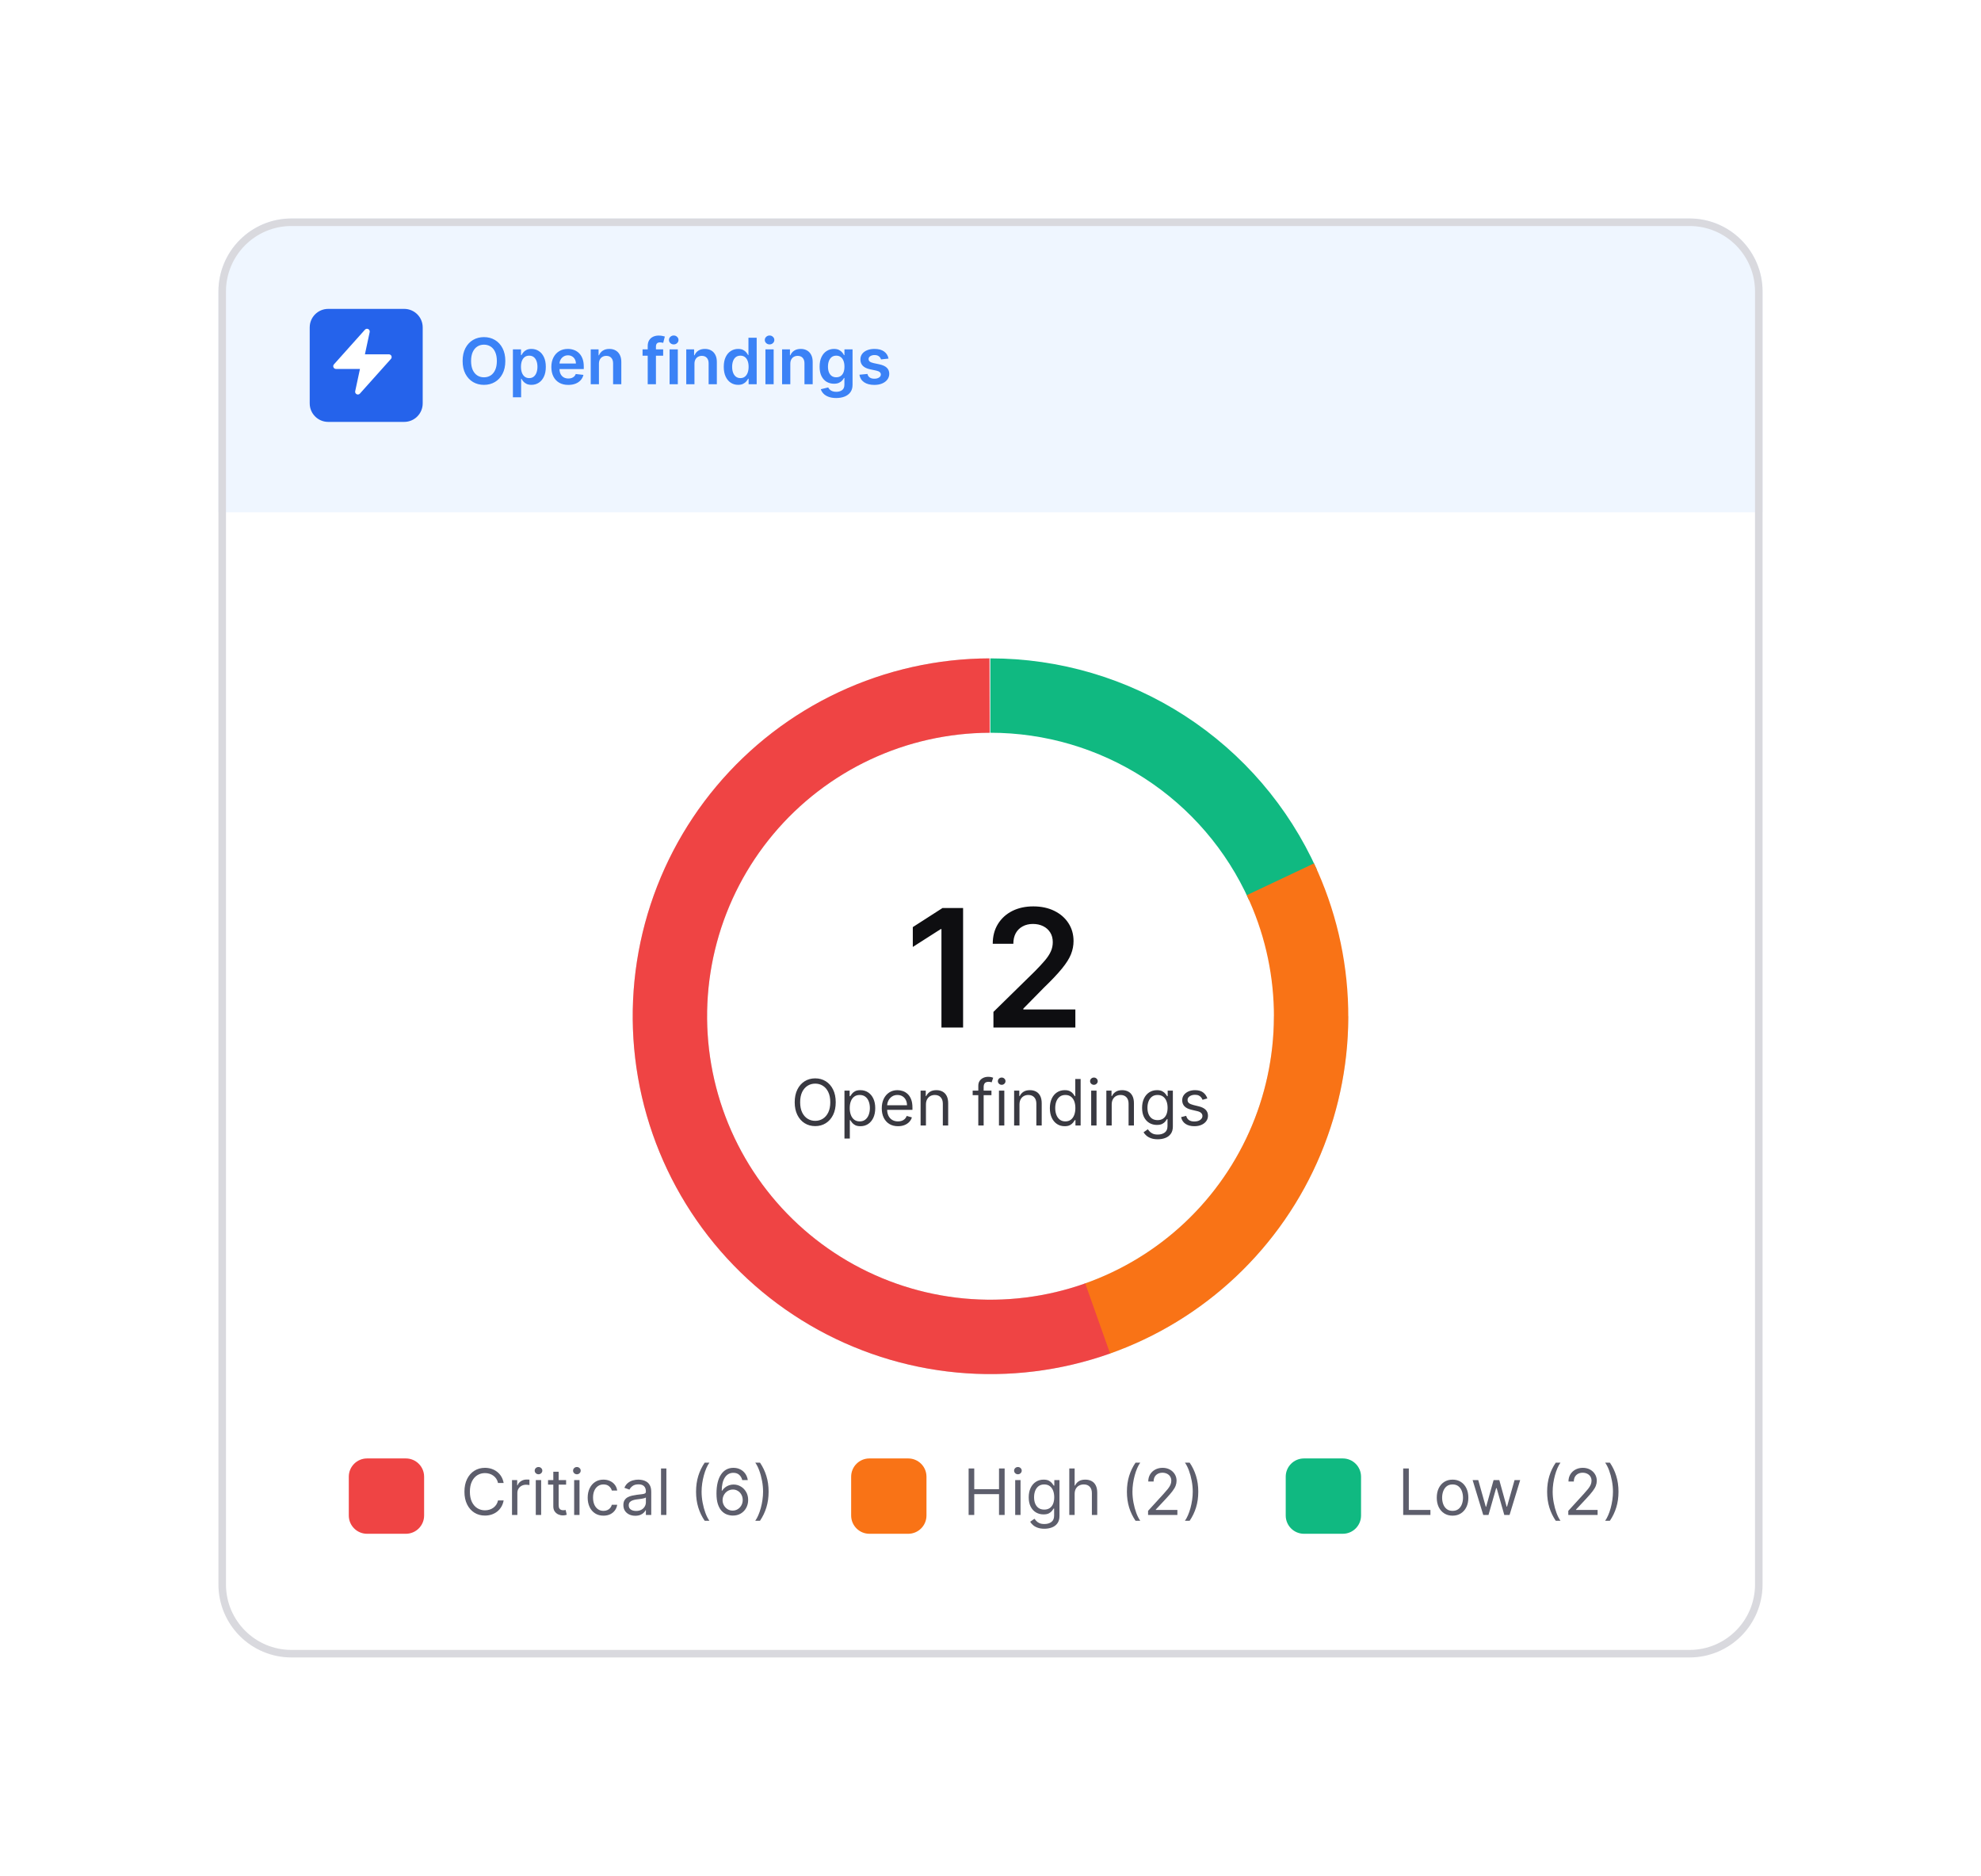 <svg width="263" height="249" viewBox="0 0 263 249" fill="none" xmlns="http://www.w3.org/2000/svg">
<g filter="url(#filter0_d_271_4995)">
<g clip-path="url(#clip0_271_4995)">
<path d="M29 31.695C29 26.34 33.34 22 38.695 22H224.305C229.66 22 234 26.34 234 31.695V203.305C234 208.66 229.66 213 224.305 213H38.695C33.34 213 29 208.66 29 203.305V31.695Z" fill="white"/>
<rect width="205" height="39" transform="translate(29 22)" fill="#EFF6FF"/>
<path d="M41.118 36.455C41.118 35.099 42.217 34 43.573 34H53.663C55.019 34 56.118 35.099 56.118 36.455V46.545C56.118 47.901 55.019 49 53.663 49H43.573C42.217 49 41.118 47.901 41.118 46.545V36.455Z" fill="#2563EB"/>
<g clip-path="url(#clip1_271_4995)">
<path d="M49.08 37.078C49.114 36.917 49.036 36.753 48.889 36.678C48.742 36.603 48.563 36.637 48.453 36.76L44.333 41.365C44.237 41.472 44.213 41.625 44.272 41.755C44.33 41.886 44.46 41.971 44.604 41.971H47.79L47.157 44.924C47.122 45.085 47.2 45.25 47.347 45.324C47.494 45.399 47.673 45.365 47.783 45.243L51.903 40.638C51.999 40.531 52.023 40.378 51.964 40.247C51.906 40.116 51.776 40.032 51.632 40.032H48.447L49.08 37.078Z" fill="white"/>
</g>
<path d="M67.087 40.915C67.087 41.58 66.962 42.149 66.713 42.623C66.466 43.095 66.129 43.457 65.701 43.708C65.275 43.959 64.793 44.084 64.252 44.084C63.712 44.084 63.228 43.959 62.8 43.708C62.375 43.455 62.037 43.092 61.788 42.62C61.541 42.146 61.418 41.578 61.418 40.915C61.418 40.251 61.541 39.682 61.788 39.21C62.037 38.736 62.375 38.374 62.8 38.123C63.228 37.872 63.712 37.746 64.252 37.746C64.793 37.746 65.275 37.872 65.701 38.123C66.129 38.374 66.466 38.736 66.713 39.21C66.962 39.682 67.087 40.251 67.087 40.915ZM65.963 40.915C65.963 40.447 65.89 40.053 65.743 39.731C65.599 39.408 65.398 39.164 65.141 38.999C64.884 38.833 64.588 38.749 64.252 38.749C63.917 38.749 63.621 38.833 63.364 38.999C63.107 39.164 62.905 39.408 62.758 39.731C62.614 40.053 62.541 40.447 62.541 40.915C62.541 41.383 62.614 41.779 62.758 42.102C62.905 42.423 63.107 42.667 63.364 42.834C63.621 42.999 63.917 43.081 64.252 43.081C64.588 43.081 64.884 42.999 65.141 42.834C65.398 42.667 65.599 42.423 65.743 42.102C65.89 41.779 65.963 41.383 65.963 40.915ZM68.095 45.735V39.373H69.168V40.138H69.231C69.287 40.026 69.367 39.906 69.469 39.78C69.571 39.651 69.71 39.542 69.885 39.451C70.059 39.359 70.282 39.313 70.553 39.313C70.911 39.313 71.233 39.404 71.52 39.587C71.809 39.768 72.038 40.036 72.207 40.391C72.378 40.745 72.463 41.178 72.463 41.693C72.463 42.201 72.38 42.632 72.213 42.988C72.046 43.343 71.82 43.614 71.532 43.801C71.245 43.988 70.92 44.081 70.556 44.081C70.291 44.081 70.071 44.037 69.897 43.949C69.722 43.86 69.581 43.754 69.475 43.63C69.371 43.503 69.289 43.383 69.231 43.271H69.186V45.735H68.095ZM69.165 41.687C69.165 41.986 69.207 42.248 69.291 42.473C69.377 42.698 69.501 42.873 69.662 43C69.824 43.124 70.021 43.187 70.252 43.187C70.493 43.187 70.695 43.122 70.858 42.994C71.02 42.863 71.143 42.686 71.225 42.461C71.309 42.234 71.352 41.976 71.352 41.687C71.352 41.399 71.311 41.144 71.228 40.921C71.146 40.699 71.023 40.524 70.861 40.397C70.698 40.271 70.495 40.208 70.252 40.208C70.019 40.208 69.821 40.269 69.659 40.391C69.496 40.514 69.373 40.685 69.288 40.906C69.206 41.127 69.165 41.387 69.165 41.687ZM75.445 44.09C74.981 44.09 74.581 43.994 74.243 43.801C73.908 43.606 73.65 43.331 73.469 42.976C73.289 42.618 73.198 42.198 73.198 41.714C73.198 41.238 73.289 40.82 73.469 40.461C73.652 40.099 73.907 39.818 74.234 39.617C74.562 39.414 74.946 39.313 75.388 39.313C75.673 39.313 75.942 39.359 76.195 39.451C76.451 39.542 76.675 39.682 76.87 39.873C77.067 40.064 77.222 40.307 77.334 40.602C77.447 40.895 77.503 41.245 77.503 41.65V41.985H73.71V41.25H76.457C76.456 41.041 76.41 40.855 76.322 40.692C76.234 40.528 76.11 40.398 75.951 40.304C75.795 40.209 75.612 40.162 75.403 40.162C75.18 40.162 74.984 40.217 74.816 40.325C74.647 40.431 74.516 40.572 74.421 40.747C74.329 40.919 74.282 41.109 74.28 41.316V41.958C74.28 42.227 74.329 42.458 74.427 42.651C74.526 42.841 74.663 42.988 74.84 43.09C75.017 43.191 75.224 43.241 75.46 43.241C75.619 43.241 75.763 43.219 75.891 43.175C76.02 43.128 76.131 43.061 76.226 42.973C76.32 42.884 76.391 42.775 76.439 42.644L77.458 42.759C77.393 43.028 77.271 43.263 77.09 43.464C76.911 43.663 76.683 43.817 76.403 43.928C76.124 44.036 75.805 44.09 75.445 44.09ZM79.516 41.289V44H78.425V39.373H79.468V40.159H79.522C79.628 39.9 79.798 39.694 80.031 39.542C80.266 39.389 80.556 39.313 80.901 39.313C81.221 39.313 81.499 39.381 81.736 39.518C81.975 39.654 82.16 39.852 82.29 40.111C82.423 40.37 82.488 40.684 82.486 41.054V44H81.395V41.223C81.395 40.913 81.315 40.671 81.154 40.497C80.996 40.322 80.776 40.235 80.495 40.235C80.304 40.235 80.134 40.277 79.986 40.361C79.839 40.443 79.724 40.563 79.639 40.72C79.557 40.876 79.516 41.066 79.516 41.289ZM88.042 39.373V40.217H85.307V39.373H88.042ZM85.991 44V38.936C85.991 38.625 86.055 38.366 86.184 38.159C86.314 37.952 86.489 37.798 86.708 37.695C86.927 37.593 87.17 37.541 87.437 37.541C87.626 37.541 87.793 37.557 87.94 37.587C88.086 37.617 88.195 37.644 88.265 37.668L88.048 38.511C88.002 38.498 87.944 38.483 87.874 38.469C87.803 38.453 87.725 38.445 87.639 38.445C87.436 38.445 87.292 38.494 87.208 38.593C87.126 38.689 87.084 38.828 87.084 39.008V44H85.991ZM88.896 44V39.373H89.987V44H88.896ZM89.445 38.716C89.272 38.716 89.123 38.659 88.999 38.545C88.874 38.428 88.812 38.289 88.812 38.126C88.812 37.961 88.874 37.822 88.999 37.707C89.123 37.591 89.272 37.532 89.445 37.532C89.619 37.532 89.768 37.591 89.89 37.707C90.015 37.822 90.077 37.961 90.077 38.126C90.077 38.289 90.015 38.428 89.89 38.545C89.768 38.659 89.619 38.716 89.445 38.716ZM92.198 41.289V44H91.108V39.373H92.15V40.159H92.205C92.311 39.9 92.481 39.694 92.714 39.542C92.949 39.389 93.239 39.313 93.584 39.313C93.903 39.313 94.182 39.381 94.419 39.518C94.658 39.654 94.842 39.852 94.973 40.111C95.106 40.37 95.171 40.684 95.169 41.054V44H94.078V41.223C94.078 40.913 93.998 40.671 93.837 40.497C93.679 40.322 93.459 40.235 93.178 40.235C92.987 40.235 92.817 40.277 92.668 40.361C92.522 40.443 92.406 40.563 92.322 40.72C92.24 40.876 92.198 41.066 92.198 41.289ZM97.994 44.081C97.631 44.081 97.305 43.988 97.018 43.801C96.731 43.614 96.504 43.343 96.338 42.988C96.171 42.632 96.088 42.201 96.088 41.693C96.088 41.178 96.172 40.745 96.341 40.391C96.511 40.036 96.741 39.768 97.03 39.587C97.32 39.404 97.642 39.313 97.997 39.313C98.268 39.313 98.491 39.359 98.666 39.451C98.841 39.542 98.979 39.651 99.082 39.78C99.184 39.906 99.263 40.026 99.32 40.138H99.365V37.831H100.458V44H99.386V43.271H99.32C99.263 43.383 99.182 43.503 99.076 43.63C98.969 43.754 98.829 43.86 98.654 43.949C98.479 44.037 98.259 44.081 97.994 44.081ZM98.299 43.187C98.529 43.187 98.726 43.124 98.889 43C99.052 42.873 99.175 42.698 99.26 42.473C99.344 42.248 99.386 41.986 99.386 41.687C99.386 41.387 99.344 41.127 99.26 40.906C99.177 40.685 99.055 40.514 98.892 40.391C98.731 40.269 98.534 40.208 98.299 40.208C98.055 40.208 97.853 40.271 97.69 40.397C97.527 40.524 97.405 40.699 97.323 40.921C97.24 41.144 97.199 41.399 97.199 41.687C97.199 41.976 97.24 42.234 97.323 42.461C97.407 42.686 97.53 42.863 97.693 42.994C97.858 43.122 98.06 43.187 98.299 43.187ZM101.62 44V39.373H102.711V44H101.62ZM102.169 38.716C101.996 38.716 101.847 38.659 101.723 38.545C101.598 38.428 101.536 38.289 101.536 38.126C101.536 37.961 101.598 37.822 101.723 37.707C101.847 37.591 101.996 37.532 102.169 37.532C102.343 37.532 102.492 37.591 102.614 37.707C102.739 37.822 102.801 37.961 102.801 38.126C102.801 38.289 102.739 38.428 102.614 38.545C102.492 38.659 102.343 38.716 102.169 38.716ZM104.923 41.289V44H103.832V39.373H104.874V40.159H104.929C105.035 39.9 105.205 39.694 105.438 39.542C105.673 39.389 105.963 39.313 106.308 39.313C106.628 39.313 106.906 39.381 107.143 39.518C107.382 39.654 107.567 39.852 107.697 40.111C107.83 40.37 107.895 40.684 107.893 41.054V44H106.802V41.223C106.802 40.913 106.722 40.671 106.561 40.497C106.403 40.322 106.183 40.235 105.902 40.235C105.711 40.235 105.541 40.277 105.393 40.361C105.246 40.443 105.131 40.563 105.046 40.72C104.964 40.876 104.923 41.066 104.923 41.289ZM111.014 45.831C110.622 45.831 110.286 45.778 110.005 45.672C109.723 45.567 109.497 45.427 109.327 45.25C109.156 45.073 109.038 44.878 108.971 44.663L109.953 44.425C109.997 44.515 110.062 44.605 110.146 44.693C110.23 44.783 110.344 44.858 110.486 44.916C110.631 44.976 110.813 45.006 111.032 45.006C111.341 45.006 111.597 44.931 111.8 44.78C112.003 44.632 112.104 44.387 112.104 44.045V43.169H112.05C111.994 43.281 111.911 43.397 111.803 43.515C111.696 43.633 111.555 43.733 111.378 43.813C111.203 43.894 110.984 43.934 110.718 43.934C110.363 43.934 110.041 43.85 109.751 43.684C109.464 43.515 109.235 43.264 109.065 42.931C108.896 42.595 108.812 42.175 108.812 41.672C108.812 41.163 108.896 40.735 109.065 40.385C109.235 40.034 109.465 39.768 109.754 39.587C110.044 39.404 110.366 39.313 110.721 39.313C110.993 39.313 111.215 39.359 111.39 39.451C111.567 39.542 111.707 39.651 111.812 39.78C111.916 39.906 111.996 40.026 112.05 40.138H112.11V39.373H113.186V44.075C113.186 44.471 113.091 44.798 112.902 45.057C112.714 45.316 112.456 45.51 112.128 45.639C111.801 45.767 111.429 45.831 111.014 45.831ZM111.023 43.078C111.254 43.078 111.45 43.022 111.613 42.91C111.776 42.797 111.899 42.635 111.984 42.425C112.068 42.214 112.11 41.961 112.11 41.665C112.11 41.374 112.068 41.119 111.984 40.9C111.901 40.681 111.779 40.512 111.616 40.391C111.455 40.269 111.258 40.208 111.023 40.208C110.78 40.208 110.577 40.271 110.414 40.397C110.252 40.524 110.129 40.697 110.047 40.918C109.964 41.137 109.923 41.386 109.923 41.665C109.923 41.949 109.964 42.197 110.047 42.41C110.131 42.62 110.255 42.785 110.417 42.904C110.582 43.02 110.784 43.078 111.023 43.078ZM117.96 40.596L116.966 40.705C116.938 40.604 116.889 40.51 116.818 40.421C116.75 40.333 116.658 40.262 116.541 40.208C116.425 40.153 116.282 40.126 116.114 40.126C115.887 40.126 115.696 40.175 115.541 40.274C115.389 40.372 115.313 40.5 115.315 40.656C115.313 40.791 115.362 40.9 115.463 40.985C115.565 41.069 115.734 41.138 115.969 41.193L116.758 41.361C117.196 41.456 117.521 41.605 117.734 41.81C117.949 42.015 118.058 42.283 118.06 42.614C118.058 42.906 117.972 43.163 117.803 43.386C117.637 43.606 117.405 43.779 117.108 43.904C116.81 44.028 116.469 44.09 116.083 44.09C115.517 44.09 115.061 43.972 114.716 43.735C114.37 43.496 114.165 43.164 114.098 42.738L115.162 42.635C115.21 42.844 115.312 43.002 115.469 43.108C115.626 43.215 115.829 43.268 116.08 43.268C116.339 43.268 116.547 43.215 116.704 43.108C116.863 43.002 116.942 42.87 116.942 42.714C116.942 42.581 116.891 42.472 116.788 42.385C116.688 42.299 116.531 42.233 116.318 42.187L115.529 42.021C115.085 41.928 114.757 41.773 114.544 41.554C114.331 41.333 114.226 41.054 114.228 40.717C114.226 40.431 114.303 40.184 114.46 39.975C114.618 39.765 114.838 39.602 115.119 39.487C115.403 39.371 115.729 39.313 116.098 39.313C116.641 39.313 117.067 39.428 117.379 39.659C117.692 39.89 117.886 40.202 117.96 40.596Z" fill="#3B82F6"/>
<path d="M179 127.889C179 137.283 176.214 146.467 170.995 154.278C165.775 162.09 158.357 168.178 149.677 171.773C140.998 175.368 131.447 176.309 122.233 174.476C113.019 172.643 104.555 168.119 97.912 161.476C91.269 154.833 86.746 146.37 84.913 137.155C83.08 127.941 84.021 118.391 87.616 109.711C91.211 101.032 97.299 93.613 105.11 88.394C112.922 83.174 122.105 80.389 131.5 80.389V90.262C124.058 90.262 116.784 92.469 110.596 96.603C104.408 100.738 99.586 106.614 96.738 113.49C93.89 120.365 93.145 127.93 94.597 135.229C96.048 142.528 99.632 149.232 104.894 154.495C110.156 159.757 116.861 163.34 124.159 164.792C131.458 166.244 139.024 165.499 145.899 162.651C152.774 159.803 158.651 154.98 162.785 148.793C166.92 142.605 169.126 135.33 169.126 127.889H179Z" fill="#D9D9D9"/>
<path d="M131.5 80.389C140.655 80.389 149.616 83.035 157.303 88.008C164.99 92.981 171.075 100.07 174.828 108.421L165.821 112.468C162.849 105.853 158.028 100.237 151.939 96.298C145.85 92.358 138.752 90.262 131.5 90.262V80.389Z" fill="#10B981"/>
<path d="M174.45 107.602C177.29 113.615 178.836 120.159 178.988 126.808C179.139 133.457 177.892 140.064 175.328 146.201C172.764 152.338 168.94 157.868 164.103 162.433C159.266 166.998 153.525 170.496 147.25 172.701L143.976 163.386C148.947 161.639 153.495 158.868 157.326 155.252C161.158 151.636 164.187 147.255 166.218 142.394C168.249 137.533 169.237 132.3 169.117 127.033C168.997 121.765 167.772 116.582 165.522 111.819L174.45 107.602Z" fill="#F97316"/>
<path d="M147.376 172.657C140.86 174.968 133.919 175.828 127.036 175.178C120.153 174.529 113.495 172.384 107.526 168.895C101.558 165.406 96.423 160.655 92.481 154.976C88.538 149.297 85.883 142.826 84.7 136.014C83.517 129.202 83.836 122.215 85.633 115.539C87.431 108.863 90.664 102.66 95.107 97.363C99.55 92.066 105.095 87.803 111.357 84.871C117.618 81.939 124.443 80.41 131.357 80.389L131.386 90.262C125.91 90.279 120.503 91.491 115.544 93.813C110.584 96.136 106.191 99.513 102.672 103.709C99.152 107.904 96.591 112.818 95.168 118.106C93.744 123.394 93.491 128.929 94.428 134.325C95.365 139.721 97.468 144.847 100.591 149.346C103.714 153.844 107.782 157.607 112.51 160.371C117.237 163.135 122.511 164.834 127.964 165.349C133.416 165.863 138.915 165.182 144.076 163.351L147.376 172.657Z" fill="#EF4444"/>
<path d="M127.862 113.525V129.389H124.988V116.321H124.895L121.185 118.691V116.058L125.128 113.525H127.862ZM131.89 129.389V127.313L137.398 121.914C137.924 121.382 138.363 120.909 138.714 120.496C139.066 120.083 139.329 119.683 139.504 119.296C139.68 118.908 139.768 118.495 139.768 118.056C139.768 117.555 139.654 117.127 139.427 116.77C139.2 116.409 138.887 116.13 138.49 115.934C138.092 115.738 137.64 115.639 137.134 115.639C136.613 115.639 136.156 115.748 135.763 115.965C135.371 116.177 135.066 116.479 134.849 116.871C134.637 117.264 134.532 117.731 134.532 118.273H131.797C131.797 117.266 132.027 116.391 132.487 115.647C132.946 114.904 133.579 114.328 134.384 113.92C135.195 113.512 136.125 113.308 137.173 113.308C138.237 113.308 139.171 113.507 139.977 113.904C140.783 114.302 141.407 114.847 141.852 115.539C142.301 116.231 142.525 117.021 142.525 117.909C142.525 118.503 142.412 119.086 142.185 119.66C141.957 120.233 141.557 120.868 140.984 121.565C140.416 122.262 139.618 123.107 138.59 124.098L135.856 126.879V126.987H142.766V129.389H131.89Z" fill="#0E0E11"/>
<path d="M110.952 139.304C110.952 139.955 110.835 140.517 110.6 140.991C110.365 141.465 110.043 141.83 109.633 142.087C109.223 142.344 108.755 142.473 108.229 142.473C107.703 142.473 107.235 142.344 106.825 142.087C106.416 141.83 106.093 141.465 105.859 140.991C105.624 140.517 105.506 139.955 105.506 139.304C105.506 138.653 105.624 138.091 105.859 137.617C106.093 137.143 106.416 136.778 106.825 136.521C107.235 136.264 107.703 136.135 108.229 136.135C108.755 136.135 109.223 136.264 109.633 136.521C110.043 136.778 110.365 137.143 110.6 137.617C110.835 138.091 110.952 138.653 110.952 139.304ZM110.229 139.304C110.229 138.77 110.14 138.319 109.961 137.951C109.785 137.584 109.545 137.306 109.241 137.117C108.94 136.928 108.603 136.834 108.229 136.834C107.856 136.834 107.517 136.928 107.214 137.117C106.913 137.306 106.673 137.584 106.494 137.951C106.317 138.319 106.229 138.77 106.229 139.304C106.229 139.838 106.317 140.289 106.494 140.657C106.673 141.024 106.913 141.302 107.214 141.491C107.517 141.68 107.856 141.774 108.229 141.774C108.603 141.774 108.94 141.68 109.241 141.491C109.545 141.302 109.785 141.024 109.961 140.657C110.14 140.289 110.229 139.838 110.229 139.304ZM112.112 144.124V137.762H112.799V138.497H112.883C112.936 138.416 113.008 138.314 113.1 138.189C113.195 138.063 113.329 137.95 113.504 137.852C113.681 137.752 113.92 137.701 114.221 137.701C114.61 137.701 114.954 137.799 115.251 137.994C115.548 138.188 115.78 138.465 115.947 138.822C116.114 139.18 116.197 139.601 116.197 140.087C116.197 140.577 116.114 141.002 115.947 141.361C115.78 141.719 115.549 141.996 115.254 142.193C114.959 142.388 114.618 142.485 114.233 142.485C113.936 142.485 113.698 142.436 113.519 142.337C113.34 142.237 113.203 142.124 113.106 141.997C113.01 141.869 112.936 141.762 112.883 141.678H112.823V144.124H112.112ZM112.811 140.075C112.811 140.425 112.862 140.733 112.965 141C113.067 141.265 113.217 141.473 113.413 141.624C113.61 141.772 113.851 141.846 114.136 141.846C114.434 141.846 114.682 141.768 114.88 141.611C115.081 141.453 115.232 141.24 115.332 140.973C115.435 140.704 115.486 140.405 115.486 140.075C115.486 139.75 115.436 139.457 115.335 139.196C115.237 138.933 115.087 138.725 114.887 138.572C114.688 138.417 114.438 138.34 114.136 138.34C113.847 138.34 113.604 138.413 113.407 138.56C113.211 138.705 113.062 138.907 112.962 139.168C112.861 139.428 112.811 139.73 112.811 140.075ZM119.221 142.485C118.775 142.485 118.391 142.387 118.068 142.19C117.746 141.991 117.498 141.714 117.323 141.358C117.151 141.001 117.064 140.585 117.064 140.111C117.064 139.637 117.151 139.22 117.323 138.858C117.498 138.495 117.741 138.212 118.052 138.009C118.366 137.804 118.731 137.701 119.149 137.701C119.39 137.701 119.628 137.742 119.863 137.822C120.098 137.902 120.312 138.033 120.505 138.214C120.697 138.392 120.851 138.629 120.965 138.924C121.08 139.22 121.137 139.583 121.137 140.015V140.316H117.571V139.702H120.414C120.414 139.441 120.362 139.208 120.258 139.003C120.155 138.798 120.008 138.636 119.818 138.518C119.629 138.399 119.406 138.34 119.149 138.34C118.866 138.34 118.621 138.41 118.414 138.551C118.209 138.69 118.051 138.87 117.941 139.093C117.831 139.316 117.775 139.555 117.775 139.81V140.22C117.775 140.569 117.836 140.865 117.956 141.108C118.079 141.349 118.248 141.533 118.465 141.66C118.682 141.784 118.934 141.846 119.221 141.846C119.408 141.846 119.577 141.82 119.727 141.768C119.88 141.714 120.012 141.634 120.122 141.527C120.232 141.419 120.318 141.284 120.378 141.123L121.065 141.316C120.993 141.549 120.871 141.754 120.7 141.931C120.53 142.106 120.319 142.242 120.068 142.34C119.817 142.437 119.535 142.485 119.221 142.485ZM122.929 139.605V142.389H122.219V137.762H122.905V138.485H122.966C123.074 138.25 123.239 138.061 123.46 137.918C123.681 137.774 123.966 137.701 124.315 137.701C124.628 137.701 124.903 137.766 125.138 137.894C125.372 138.021 125.555 138.214 125.686 138.473C125.816 138.73 125.882 139.055 125.882 139.449V142.389H125.171V139.497C125.171 139.133 125.076 138.85 124.887 138.647C124.699 138.443 124.44 138.34 124.11 138.34C123.883 138.34 123.681 138.389 123.502 138.488C123.325 138.586 123.186 138.73 123.083 138.918C122.981 139.107 122.929 139.336 122.929 139.605ZM131.627 137.762V138.364H129.133V137.762H131.627ZM129.88 142.389V137.123C129.88 136.858 129.942 136.637 130.066 136.46C130.191 136.284 130.353 136.151 130.551 136.063C130.75 135.974 130.96 135.93 131.181 135.93C131.356 135.93 131.498 135.944 131.609 135.972C131.719 136 131.802 136.027 131.856 136.051L131.651 136.665C131.615 136.653 131.565 136.638 131.5 136.62C131.438 136.602 131.356 136.593 131.253 136.593C131.018 136.593 130.849 136.652 130.744 136.771C130.642 136.889 130.591 137.063 130.591 137.292V142.389H129.88ZM132.623 142.389V137.762H133.334V142.389H132.623ZM132.985 136.991C132.846 136.991 132.727 136.943 132.626 136.849C132.528 136.755 132.479 136.641 132.479 136.509C132.479 136.376 132.528 136.263 132.626 136.168C132.727 136.074 132.846 136.027 132.985 136.027C133.123 136.027 133.242 136.074 133.34 136.168C133.441 136.263 133.491 136.376 133.491 136.509C133.491 136.641 133.441 136.755 133.34 136.849C133.242 136.943 133.123 136.991 132.985 136.991ZM135.347 139.605V142.389H134.636V137.762H135.323V138.485H135.383C135.492 138.25 135.656 138.061 135.877 137.918C136.098 137.774 136.383 137.701 136.733 137.701C137.046 137.701 137.32 137.766 137.555 137.894C137.79 138.021 137.973 138.214 138.103 138.473C138.234 138.73 138.299 139.055 138.299 139.449V142.389H137.588V139.497C137.588 139.133 137.494 138.85 137.305 138.647C137.116 138.443 136.857 138.34 136.528 138.34C136.301 138.34 136.098 138.389 135.919 138.488C135.743 138.586 135.603 138.73 135.501 138.918C135.398 139.107 135.347 139.336 135.347 139.605ZM141.345 142.485C140.96 142.485 140.619 142.388 140.324 142.193C140.029 141.996 139.798 141.719 139.631 141.361C139.465 141.002 139.381 140.577 139.381 140.087C139.381 139.601 139.465 139.18 139.631 138.822C139.798 138.465 140.03 138.188 140.327 137.994C140.624 137.799 140.968 137.701 141.357 137.701C141.659 137.701 141.897 137.752 142.071 137.852C142.248 137.95 142.383 138.063 142.475 138.189C142.569 138.314 142.643 138.416 142.695 138.497H142.755V136.219H143.466V142.389H142.779V141.678H142.695C142.643 141.762 142.568 141.869 142.472 141.997C142.376 142.124 142.238 142.237 142.059 142.337C141.881 142.436 141.643 142.485 141.345 142.485ZM141.442 141.846C141.727 141.846 141.968 141.772 142.165 141.624C142.362 141.473 142.511 141.265 142.614 141C142.716 140.733 142.767 140.425 142.767 140.075C142.767 139.73 142.717 139.428 142.617 139.168C142.516 138.907 142.368 138.705 142.171 138.56C141.974 138.413 141.731 138.34 141.442 138.34C141.141 138.34 140.89 138.417 140.689 138.572C140.49 138.725 140.34 138.933 140.24 139.196C140.141 139.457 140.092 139.75 140.092 140.075C140.092 140.405 140.142 140.704 140.243 140.973C140.345 141.24 140.496 141.453 140.695 141.611C140.896 141.768 141.145 141.846 141.442 141.846ZM144.867 142.389V137.762H145.578V142.389H144.867ZM145.228 136.991C145.09 136.991 144.97 136.943 144.87 136.849C144.771 136.755 144.722 136.641 144.722 136.509C144.722 136.376 144.771 136.263 144.87 136.168C144.97 136.074 145.09 136.027 145.228 136.027C145.367 136.027 145.485 136.074 145.584 136.168C145.684 136.263 145.734 136.376 145.734 136.509C145.734 136.641 145.684 136.755 145.584 136.849C145.485 136.943 145.367 136.991 145.228 136.991ZM147.591 139.605V142.389H146.88V137.762H147.567V138.485H147.627C147.735 138.25 147.9 138.061 148.121 137.918C148.342 137.774 148.627 137.701 148.976 137.701C149.29 137.701 149.564 137.766 149.799 137.894C150.034 138.021 150.217 138.214 150.347 138.473C150.478 138.73 150.543 139.055 150.543 139.449V142.389H149.832V139.497C149.832 139.133 149.738 138.85 149.549 138.647C149.36 138.443 149.101 138.34 148.772 138.34C148.545 138.34 148.342 138.389 148.163 138.488C147.986 138.586 147.847 138.73 147.744 138.918C147.642 139.107 147.591 139.336 147.591 139.605ZM153.71 144.22C153.366 144.22 153.071 144.176 152.824 144.088C152.577 144.001 152.371 143.887 152.206 143.744C152.044 143.604 151.914 143.453 151.818 143.292L152.384 142.895C152.448 142.979 152.53 143.075 152.628 143.184C152.727 143.294 152.861 143.39 153.032 143.47C153.205 143.552 153.43 143.594 153.71 143.594C154.083 143.594 154.391 143.503 154.634 143.322C154.877 143.142 154.999 142.859 154.999 142.473V141.533H154.939C154.886 141.618 154.812 141.722 154.716 141.846C154.621 141.969 154.485 142.078 154.306 142.175C154.129 142.269 153.89 142.316 153.589 142.316C153.216 142.316 152.88 142.228 152.583 142.051C152.288 141.875 152.054 141.618 151.881 141.28C151.71 140.943 151.625 140.533 151.625 140.051C151.625 139.577 151.708 139.164 151.875 138.813C152.042 138.46 152.274 138.186 152.571 137.994C152.868 137.799 153.212 137.701 153.601 137.701C153.902 137.701 154.141 137.752 154.318 137.852C154.497 137.95 154.633 138.063 154.728 138.189C154.824 138.314 154.898 138.416 154.951 138.497H155.023V137.762H155.71V142.521C155.71 142.919 155.619 143.242 155.439 143.491C155.26 143.742 155.019 143.926 154.716 144.042C154.414 144.161 154.079 144.22 153.71 144.22ZM153.685 141.678C153.971 141.678 154.212 141.612 154.408 141.482C154.605 141.351 154.755 141.164 154.857 140.919C154.96 140.674 155.011 140.38 155.011 140.039C155.011 139.706 154.961 139.411 154.86 139.156C154.76 138.901 154.611 138.702 154.414 138.557C154.218 138.412 153.975 138.34 153.685 138.34C153.384 138.34 153.133 138.416 152.932 138.569C152.734 138.722 152.584 138.926 152.484 139.184C152.385 139.441 152.336 139.726 152.336 140.039C152.336 140.36 152.386 140.645 152.487 140.892C152.589 141.137 152.74 141.329 152.938 141.47C153.139 141.608 153.388 141.678 153.685 141.678ZM160.289 138.798L159.65 138.979C159.61 138.872 159.551 138.769 159.472 138.668C159.396 138.566 159.291 138.482 159.159 138.415C159.026 138.349 158.857 138.316 158.65 138.316C158.367 138.316 158.131 138.381 157.942 138.512C157.755 138.64 157.662 138.804 157.662 139.003C157.662 139.18 157.726 139.319 157.855 139.422C157.983 139.524 158.184 139.609 158.457 139.678L159.144 139.846C159.558 139.947 159.866 140.1 160.069 140.307C160.271 140.512 160.373 140.776 160.373 141.099C160.373 141.364 160.297 141.601 160.144 141.81C159.993 142.019 159.782 142.184 159.511 142.304C159.24 142.425 158.925 142.485 158.565 142.485C158.094 142.485 157.703 142.383 157.394 142.178C157.084 141.973 156.889 141.674 156.806 141.28L157.481 141.111C157.545 141.36 157.667 141.547 157.846 141.672C158.026 141.796 158.262 141.858 158.553 141.858C158.885 141.858 159.148 141.788 159.343 141.648C159.539 141.505 159.638 141.334 159.638 141.136C159.638 140.975 159.582 140.84 159.469 140.732C159.357 140.621 159.184 140.539 158.951 140.485L158.18 140.304C157.756 140.204 157.445 140.048 157.246 139.837C157.049 139.624 156.951 139.358 156.951 139.039C156.951 138.778 157.024 138.547 157.171 138.346C157.319 138.145 157.521 137.988 157.776 137.873C158.033 137.759 158.324 137.701 158.65 137.701C159.108 137.701 159.467 137.802 159.728 138.003C159.991 138.204 160.178 138.469 160.289 138.798Z" fill="#393941"/>
<path d="M46.306 189.008C46.306 187.669 47.391 186.584 48.729 186.584H53.882C55.221 186.584 56.306 187.669 56.306 189.008V194.16C56.306 195.499 55.221 196.584 53.882 196.584H48.729C47.391 196.584 46.306 195.499 46.306 194.16V189.008Z" fill="#EF4444"/>
<path d="M66.865 189.843H66.118C66.073 189.628 65.996 189.439 65.886 189.276C65.777 189.114 65.645 188.977 65.488 188.867C65.333 188.754 65.162 188.67 64.973 188.614C64.784 188.557 64.587 188.529 64.383 188.529C64.009 188.529 63.671 188.624 63.367 188.812C63.066 189.001 62.826 189.279 62.647 189.647C62.471 190.014 62.382 190.465 62.382 190.999C62.382 191.534 62.471 191.984 62.647 192.352C62.826 192.719 63.066 192.998 63.367 193.186C63.671 193.375 64.009 193.469 64.383 193.469C64.587 193.469 64.784 193.441 64.973 193.385C65.162 193.329 65.333 193.246 65.488 193.135C65.645 193.023 65.777 192.885 65.886 192.722C65.996 192.558 66.073 192.369 66.118 192.156H66.865C66.808 192.471 66.706 192.754 66.558 193.003C66.409 193.252 66.224 193.463 66.003 193.638C65.782 193.811 65.534 193.942 65.259 194.033C64.986 194.123 64.694 194.168 64.383 194.168C63.856 194.168 63.389 194.04 62.979 193.783C62.569 193.526 62.247 193.16 62.012 192.686C61.777 192.212 61.659 191.65 61.659 190.999C61.659 190.349 61.777 189.786 62.012 189.312C62.247 188.838 62.569 188.473 62.979 188.216C63.389 187.959 63.856 187.83 64.383 187.83C64.694 187.83 64.986 187.876 65.259 187.966C65.534 188.056 65.782 188.189 66.003 188.364C66.224 188.536 66.409 188.747 66.558 188.996C66.706 189.243 66.808 189.525 66.865 189.843ZM67.975 194.084V189.457H68.662V190.156H68.71C68.795 189.927 68.948 189.741 69.168 189.599C69.389 189.456 69.638 189.385 69.915 189.385C69.968 189.385 70.033 189.386 70.111 189.388C70.19 189.39 70.249 189.393 70.289 189.397V190.12C70.265 190.114 70.21 190.105 70.123 190.093C70.039 190.079 69.95 190.072 69.855 190.072C69.63 190.072 69.43 190.119 69.253 190.213C69.078 190.306 68.939 190.434 68.837 190.599C68.737 190.761 68.686 190.947 68.686 191.156V194.084H67.975ZM71.132 194.084V189.457H71.843V194.084H71.132ZM71.493 188.686C71.355 188.686 71.235 188.639 71.135 188.544C71.036 188.45 70.987 188.336 70.987 188.204C70.987 188.071 71.036 187.958 71.135 187.863C71.235 187.769 71.355 187.722 71.493 187.722C71.632 187.722 71.75 187.769 71.849 187.863C71.949 187.958 71.999 188.071 71.999 188.204C71.999 188.336 71.949 188.45 71.849 188.544C71.75 188.639 71.632 188.686 71.493 188.686ZM75.157 189.457V190.059H72.759V189.457H75.157ZM73.458 188.348H74.169V192.759C74.169 192.959 74.198 193.11 74.256 193.21C74.317 193.309 74.393 193.375 74.485 193.409C74.58 193.441 74.679 193.457 74.783 193.457C74.862 193.457 74.926 193.453 74.976 193.445C75.026 193.435 75.067 193.427 75.097 193.421L75.241 194.06C75.193 194.078 75.126 194.096 75.04 194.114C74.953 194.134 74.844 194.144 74.711 194.144C74.51 194.144 74.314 194.101 74.121 194.015C73.93 193.928 73.771 193.797 73.645 193.62C73.52 193.443 73.458 193.22 73.458 192.951V188.348ZM76.226 194.084V189.457H76.937V194.084H76.226ZM76.588 188.686C76.449 188.686 76.33 188.639 76.229 188.544C76.131 188.45 76.082 188.336 76.082 188.204C76.082 188.071 76.131 187.958 76.229 187.863C76.33 187.769 76.449 187.722 76.588 187.722C76.726 187.722 76.845 187.769 76.943 187.863C77.044 187.958 77.094 188.071 77.094 188.204C77.094 188.336 77.044 188.45 76.943 188.544C76.845 188.639 76.726 188.686 76.588 188.686ZM80.119 194.18C79.685 194.18 79.312 194.078 78.998 193.873C78.685 193.668 78.444 193.386 78.275 193.027C78.107 192.667 78.022 192.256 78.022 191.795C78.022 191.325 78.109 190.91 78.281 190.551C78.456 190.189 78.699 189.907 79.01 189.704C79.324 189.499 79.689 189.397 80.107 189.397C80.432 189.397 80.725 189.457 80.987 189.578C81.248 189.698 81.462 189.867 81.628 190.084C81.795 190.3 81.898 190.554 81.939 190.843H81.228C81.173 190.632 81.053 190.445 80.866 190.282C80.681 190.118 80.432 190.035 80.119 190.035C79.842 190.035 79.599 190.108 79.39 190.252C79.183 190.395 79.022 190.597 78.905 190.858C78.791 191.117 78.733 191.421 78.733 191.771C78.733 192.128 78.79 192.439 78.902 192.704C79.016 192.969 79.177 193.175 79.384 193.322C79.593 193.468 79.838 193.542 80.119 193.542C80.304 193.542 80.472 193.51 80.622 193.445C80.773 193.381 80.9 193.289 81.005 193.168C81.109 193.048 81.183 192.903 81.228 192.734H81.939C81.898 193.008 81.799 193.254 81.64 193.472C81.484 193.689 81.276 193.862 81.017 193.991C80.76 194.117 80.46 194.18 80.119 194.18ZM84.339 194.192C84.046 194.192 83.78 194.137 83.541 194.027C83.302 193.914 83.112 193.753 82.972 193.542C82.831 193.329 82.761 193.072 82.761 192.771C82.761 192.506 82.813 192.291 82.918 192.126C83.022 191.959 83.162 191.829 83.336 191.734C83.511 191.64 83.704 191.57 83.915 191.523C84.127 191.475 84.341 191.437 84.556 191.409C84.837 191.373 85.065 191.346 85.24 191.328C85.417 191.308 85.545 191.274 85.626 191.228C85.708 191.182 85.749 191.102 85.749 190.987V190.963C85.749 190.666 85.668 190.435 85.505 190.27C85.344 190.106 85.1 190.023 84.773 190.023C84.434 190.023 84.168 190.098 83.975 190.246C83.782 190.395 83.647 190.554 83.568 190.722L82.893 190.481C83.014 190.2 83.175 189.981 83.375 189.825C83.578 189.666 83.799 189.555 84.038 189.493C84.279 189.429 84.516 189.397 84.749 189.397C84.898 189.397 85.068 189.415 85.261 189.451C85.456 189.485 85.644 189.556 85.824 189.665C86.007 189.773 86.159 189.937 86.279 190.156C86.4 190.375 86.46 190.668 86.46 191.035V194.084H85.749V193.457H85.713C85.665 193.558 85.584 193.665 85.472 193.78C85.359 193.894 85.21 193.992 85.023 194.072C84.836 194.152 84.608 194.192 84.339 194.192ZM84.448 193.554C84.729 193.554 84.966 193.499 85.159 193.388C85.353 193.278 85.5 193.135 85.599 192.96C85.699 192.786 85.749 192.602 85.749 192.409V191.758C85.719 191.795 85.653 191.828 85.55 191.858C85.45 191.886 85.333 191.911 85.201 191.933C85.07 191.953 84.943 191.971 84.818 191.987C84.696 192.001 84.596 192.014 84.52 192.024C84.335 192.048 84.163 192.087 84.002 192.141C83.843 192.193 83.715 192.273 83.616 192.379C83.52 192.483 83.472 192.626 83.472 192.807C83.472 193.054 83.563 193.241 83.746 193.367C83.931 193.492 84.165 193.554 84.448 193.554ZM88.469 187.915V194.084H87.758V187.915H88.469ZM92.409 190.999C92.409 190.24 92.508 189.542 92.705 188.906C92.903 188.267 93.187 187.68 93.554 187.144H94.181C94.036 187.342 93.9 187.587 93.774 187.879C93.65 188.168 93.54 188.486 93.446 188.833C93.351 189.179 93.277 189.536 93.223 189.906C93.171 190.275 93.144 190.64 93.144 190.999C93.144 191.477 93.191 191.962 93.283 192.454C93.375 192.946 93.5 193.403 93.656 193.825C93.813 194.247 93.988 194.59 94.181 194.855H93.554C93.187 194.319 92.903 193.733 92.705 193.096C92.508 192.457 92.409 191.758 92.409 190.999ZM97.266 194.168C97.013 194.164 96.76 194.116 96.507 194.024C96.254 193.931 96.023 193.776 95.814 193.557C95.605 193.336 95.438 193.038 95.311 192.662C95.184 192.285 95.121 191.811 95.121 191.24C95.121 190.694 95.172 190.21 95.275 189.788C95.377 189.365 95.526 189.008 95.721 188.719C95.915 188.428 96.15 188.207 96.426 188.056C96.703 187.906 97.015 187.83 97.362 187.83C97.708 187.83 98.015 187.9 98.284 188.038C98.555 188.175 98.776 188.366 98.947 188.611C99.118 188.856 99.228 189.138 99.278 189.457H98.543C98.475 189.18 98.343 188.95 98.146 188.767C97.949 188.584 97.688 188.493 97.362 188.493C96.885 188.493 96.508 188.701 96.233 189.117C95.96 189.532 95.822 190.116 95.82 190.867H95.868C95.981 190.696 96.114 190.551 96.269 190.43C96.426 190.308 96.598 190.213 96.787 190.147C96.976 190.081 97.176 190.047 97.386 190.047C97.74 190.047 98.063 190.136 98.356 190.313C98.65 190.487 98.885 190.729 99.061 191.039C99.238 191.346 99.326 191.698 99.326 192.096C99.326 192.477 99.241 192.827 99.07 193.144C98.9 193.459 98.66 193.71 98.35 193.897C98.043 194.082 97.682 194.172 97.266 194.168ZM97.266 193.506C97.519 193.506 97.746 193.442 97.947 193.316C98.15 193.189 98.309 193.02 98.426 192.807C98.544 192.594 98.603 192.357 98.603 192.096C98.603 191.841 98.546 191.609 98.432 191.4C98.319 191.189 98.164 191.021 97.965 190.897C97.768 190.772 97.543 190.71 97.29 190.71C97.099 190.71 96.922 190.748 96.757 190.825C96.592 190.899 96.448 191.001 96.323 191.132C96.201 191.262 96.104 191.412 96.034 191.581C95.964 191.747 95.929 191.923 95.929 192.108C95.929 192.353 95.986 192.582 96.1 192.795C96.217 193.008 96.375 193.179 96.576 193.31C96.779 193.44 97.009 193.506 97.266 193.506ZM102.041 190.999C102.041 191.758 101.942 192.457 101.743 193.096C101.546 193.733 101.264 194.319 100.897 194.855H100.27C100.415 194.656 100.549 194.411 100.674 194.12C100.8 193.831 100.911 193.514 101.005 193.168C101.1 192.821 101.173 192.462 101.225 192.093C101.279 191.721 101.306 191.357 101.306 190.999C101.306 190.521 101.26 190.036 101.168 189.544C101.075 189.052 100.951 188.595 100.794 188.174C100.638 187.752 100.463 187.409 100.27 187.144H100.897C101.264 187.68 101.546 188.267 101.743 188.906C101.942 189.542 102.041 190.24 102.041 190.999Z" fill="#5D5E6C"/>
<path d="M113 189.008C113 187.669 114.085 186.584 115.424 186.584H120.576C121.915 186.584 123 187.669 123 189.008V194.16C123 195.499 121.915 196.584 120.576 196.584H115.424C114.085 196.584 113 195.499 113 194.16V189.008Z" fill="#F97316"/>
<path d="M128.595 194.084V187.915H129.342V190.662H132.631V187.915H133.378V194.084H132.631V191.325H129.342V194.084H128.595ZM134.778 194.084V189.457H135.488V194.084H134.778ZM135.139 188.686C135 188.686 134.881 188.639 134.781 188.544C134.682 188.45 134.633 188.336 134.633 188.204C134.633 188.071 134.682 187.958 134.781 187.863C134.881 187.769 135 187.722 135.139 187.722C135.278 187.722 135.396 187.769 135.494 187.863C135.595 187.958 135.645 188.071 135.645 188.204C135.645 188.336 135.595 188.45 135.494 188.544C135.396 188.639 135.278 188.686 135.139 188.686ZM138.658 195.915C138.315 195.915 138.02 195.871 137.773 195.783C137.526 195.697 137.32 195.582 137.155 195.44C136.992 195.299 136.863 195.148 136.766 194.988L137.333 194.59C137.397 194.674 137.478 194.771 137.577 194.879C137.675 194.99 137.81 195.085 137.98 195.165C138.153 195.248 138.379 195.289 138.658 195.289C139.032 195.289 139.34 195.199 139.583 195.018C139.826 194.837 139.947 194.554 139.947 194.168V193.228H139.887C139.835 193.313 139.761 193.417 139.664 193.542C139.57 193.664 139.433 193.774 139.255 193.87C139.078 193.964 138.839 194.012 138.538 194.012C138.164 194.012 137.829 193.923 137.532 193.747C137.236 193.57 137.002 193.313 136.83 192.975C136.659 192.638 136.574 192.228 136.574 191.746C136.574 191.272 136.657 190.86 136.824 190.508C136.99 190.155 137.222 189.882 137.52 189.689C137.817 189.494 138.16 189.397 138.55 189.397C138.851 189.397 139.09 189.447 139.267 189.547C139.445 189.646 139.582 189.758 139.676 189.885C139.773 190.009 139.847 190.112 139.899 190.192H139.972V189.457H140.658V194.217C140.658 194.614 140.568 194.937 140.387 195.187C140.209 195.438 139.968 195.621 139.664 195.738C139.363 195.856 139.028 195.915 138.658 195.915ZM138.634 193.373C138.919 193.373 139.16 193.308 139.357 193.177C139.554 193.047 139.703 192.859 139.806 192.614C139.908 192.369 139.96 192.076 139.96 191.734C139.96 191.401 139.909 191.107 139.809 190.852C139.709 190.597 139.56 190.397 139.363 190.252C139.166 190.108 138.923 190.035 138.634 190.035C138.333 190.035 138.082 190.112 137.881 190.264C137.682 190.417 137.533 190.622 137.432 190.879C137.334 191.136 137.285 191.421 137.285 191.734C137.285 192.056 137.335 192.34 137.435 192.587C137.538 192.832 137.688 193.025 137.887 193.165C138.088 193.304 138.337 193.373 138.634 193.373ZM142.671 191.301V194.084H141.96V187.915H142.671V190.18H142.731C142.839 189.941 143.002 189.751 143.219 189.611C143.438 189.468 143.729 189.397 144.092 189.397C144.408 189.397 144.684 189.46 144.921 189.587C145.158 189.711 145.342 189.903 145.472 190.162C145.605 190.419 145.671 190.746 145.671 191.144V194.084H144.96V191.192C144.96 190.825 144.865 190.54 144.674 190.34C144.485 190.137 144.223 190.035 143.888 190.035C143.655 190.035 143.446 190.085 143.261 190.183C143.078 190.281 142.934 190.425 142.827 190.614C142.723 190.803 142.671 191.031 142.671 191.301ZM149.61 190.999C149.61 190.24 149.709 189.542 149.906 188.906C150.104 188.267 150.388 187.68 150.755 187.144H151.382C151.237 187.342 151.101 187.587 150.975 187.879C150.85 188.168 150.741 188.486 150.647 188.833C150.552 189.179 150.478 189.536 150.424 189.906C150.371 190.275 150.345 190.64 150.345 190.999C150.345 191.477 150.392 191.962 150.484 192.454C150.576 192.946 150.701 193.403 150.857 193.825C151.014 194.247 151.189 194.59 151.382 194.855H150.755C150.388 194.319 150.104 193.733 149.906 193.096C149.709 192.457 149.61 191.758 149.61 190.999ZM152.419 194.084V193.542L154.455 191.313C154.694 191.052 154.891 190.825 155.045 190.632C155.2 190.437 155.314 190.254 155.389 190.084C155.465 189.911 155.503 189.73 155.503 189.541C155.503 189.324 155.451 189.137 155.347 188.978C155.244 188.819 155.104 188.697 154.925 188.611C154.746 188.524 154.545 188.481 154.322 188.481C154.085 188.481 153.879 188.53 153.702 188.629C153.527 188.725 153.392 188.861 153.295 189.035C153.201 189.21 153.154 189.415 153.154 189.65H152.443C152.443 189.288 152.526 188.971 152.693 188.698C152.859 188.425 153.086 188.212 153.373 188.059C153.663 187.907 153.987 187.83 154.346 187.83C154.708 187.83 155.028 187.907 155.307 188.059C155.587 188.212 155.805 188.418 155.964 188.677C156.123 188.936 156.202 189.224 156.202 189.541C156.202 189.768 156.161 189.99 156.079 190.207C155.998 190.422 155.858 190.662 155.657 190.927C155.458 191.19 155.182 191.511 154.828 191.891L153.443 193.373V193.421H156.311V194.084H152.419ZM159.085 190.999C159.085 191.758 158.985 192.457 158.787 193.096C158.59 193.733 158.308 194.319 157.94 194.855H157.314C157.458 194.656 157.593 194.411 157.717 194.12C157.844 193.831 157.954 193.514 158.049 193.168C158.143 192.821 158.216 192.462 158.269 192.093C158.323 191.721 158.35 191.357 158.35 190.999C158.35 190.521 158.304 190.036 158.211 189.544C158.119 189.052 157.994 188.595 157.838 188.174C157.681 187.752 157.506 187.409 157.314 187.144H157.94C158.308 187.68 158.59 188.267 158.787 188.906C158.985 189.542 159.085 190.24 159.085 190.999Z" fill="#5D5E6C"/>
<path d="M170.694 189.008C170.694 187.669 171.779 186.584 173.118 186.584H178.271C179.609 186.584 180.694 187.669 180.694 189.008V194.16C180.694 195.499 179.609 196.584 178.271 196.584H173.118C171.779 196.584 170.694 195.499 170.694 194.16V189.008Z" fill="#10B981"/>
<path d="M186.289 194.084V187.915H187.036V193.421H189.904V194.084H186.289ZM192.844 194.18C192.426 194.18 192.06 194.081 191.744 193.882C191.431 193.683 191.186 193.405 191.009 193.048C190.835 192.69 190.747 192.273 190.747 191.795C190.747 191.313 190.835 190.892 191.009 190.532C191.186 190.173 191.431 189.894 191.744 189.695C192.06 189.496 192.426 189.397 192.844 189.397C193.262 189.397 193.627 189.496 193.94 189.695C194.256 189.894 194.501 190.173 194.675 190.532C194.852 190.892 194.941 191.313 194.941 191.795C194.941 192.273 194.852 192.69 194.675 193.048C194.501 193.405 194.256 193.683 193.94 193.882C193.627 194.081 193.262 194.18 192.844 194.18ZM192.844 193.542C193.161 193.542 193.422 193.46 193.627 193.298C193.832 193.135 193.984 192.921 194.082 192.656C194.18 192.391 194.23 192.104 194.23 191.795C194.23 191.485 194.18 191.197 194.082 190.93C193.984 190.663 193.832 190.447 193.627 190.282C193.422 190.118 193.161 190.035 192.844 190.035C192.527 190.035 192.266 190.118 192.061 190.282C191.856 190.447 191.704 190.663 191.606 190.93C191.507 191.197 191.458 191.485 191.458 191.795C191.458 192.104 191.507 192.391 191.606 192.656C191.704 192.921 191.856 193.135 192.061 193.298C192.266 193.46 192.527 193.542 192.844 193.542ZM196.917 194.084L195.507 189.457H196.254L197.254 193H197.302L198.29 189.457H199.049L200.025 192.987H200.074L201.074 189.457H201.821L200.411 194.084H199.712L198.7 190.529H198.628L197.615 194.084H196.917ZM205.399 190.999C205.399 190.24 205.498 189.542 205.695 188.906C205.893 188.267 206.177 187.68 206.544 187.144H207.171C207.026 187.342 206.89 187.587 206.764 187.879C206.639 188.168 206.53 188.486 206.436 188.833C206.341 189.179 206.267 189.536 206.213 189.906C206.16 190.275 206.134 190.64 206.134 190.999C206.134 191.477 206.181 191.962 206.273 192.454C206.365 192.946 206.49 193.403 206.646 193.825C206.803 194.247 206.978 194.59 207.171 194.855H206.544C206.177 194.319 205.893 193.733 205.695 193.096C205.498 192.457 205.399 191.758 205.399 190.999ZM208.208 194.084V193.542L210.244 191.313C210.483 191.052 210.68 190.825 210.834 190.632C210.989 190.437 211.103 190.254 211.178 190.084C211.254 189.911 211.292 189.73 211.292 189.541C211.292 189.324 211.24 189.137 211.136 188.978C211.033 188.819 210.893 188.697 210.714 188.611C210.535 188.524 210.334 188.481 210.111 188.481C209.874 188.481 209.668 188.53 209.491 188.629C209.316 188.725 209.181 188.861 209.084 189.035C208.99 189.21 208.943 189.415 208.943 189.65H208.232C208.232 189.288 208.315 188.971 208.482 188.698C208.648 188.425 208.875 188.212 209.163 188.059C209.452 187.907 209.776 187.83 210.136 187.83C210.497 187.83 210.817 187.907 211.096 188.059C211.376 188.212 211.594 188.418 211.753 188.677C211.912 188.936 211.991 189.224 211.991 189.541C211.991 189.768 211.95 189.99 211.868 190.207C211.787 190.422 211.647 190.662 211.446 190.927C211.247 191.19 210.971 191.511 210.617 191.891L209.232 193.373V193.421H212.1V194.084H208.208ZM214.874 190.999C214.874 191.758 214.775 192.457 214.576 193.096C214.379 193.733 214.097 194.319 213.729 194.855H213.103C213.247 194.656 213.382 194.411 213.506 194.12C213.633 193.831 213.743 193.514 213.838 193.168C213.932 192.821 214.005 192.462 214.058 192.093C214.112 191.721 214.139 191.357 214.139 190.999C214.139 190.521 214.093 190.036 214 189.544C213.908 189.052 213.783 188.595 213.627 188.174C213.47 187.752 213.295 187.409 213.103 187.144H213.729C214.097 187.68 214.379 188.267 214.576 188.906C214.775 189.542 214.874 190.24 214.874 190.999Z" fill="#5D5E6C"/>
</g>
<path d="M29.5 31.695C29.5 26.617 33.617 22.5 38.695 22.5H224.305C229.383 22.5 233.5 26.617 233.5 31.695V203.305C233.5 208.383 229.383 212.5 224.305 212.5H38.695C33.617 212.5 29.5 208.383 29.5 203.305V31.695Z" stroke="#D9D9DE"/>
</g>
<defs>
<filter id="filter0_d_271_4995" x="0" y="0" width="263" height="249" filterUnits="userSpaceOnUse" color-interpolation-filters="sRGB">
<feFlood flood-opacity="0" result="BackgroundImageFix"/>
<feColorMatrix in="SourceAlpha" type="matrix" values="0 0 0 0 0 0 0 0 0 0 0 0 0 0 0 0 0 0 127 0" result="hardAlpha"/>
<feOffset dy="7"/>
<feGaussianBlur stdDeviation="14.5"/>
<feColorMatrix type="matrix" values="0 0 0 0 0.392 0 0 0 0 0.392 0 0 0 0 0.435 0 0 0 0.2 0"/>
<feBlend mode="normal" in2="BackgroundImageFix" result="effect1_dropShadow_271_4995"/>
<feBlend mode="normal" in="SourceGraphic" in2="effect1_dropShadow_271_4995" result="shape"/>
</filter>
<clipPath id="clip0_271_4995">
<path d="M29 31.695C29 26.34 33.34 22 38.695 22H224.305C229.66 22 234 26.34 234 31.695V203.305C234 208.66 229.66 213 224.305 213H38.695C33.34 213 29 208.66 29 203.305V31.695Z" fill="white"/>
</clipPath>
<clipPath id="clip1_271_4995">
<rect width="9.695" height="9.695" fill="white" transform="translate(43.27 36.152)"/>
</clipPath>
</defs>
</svg>
